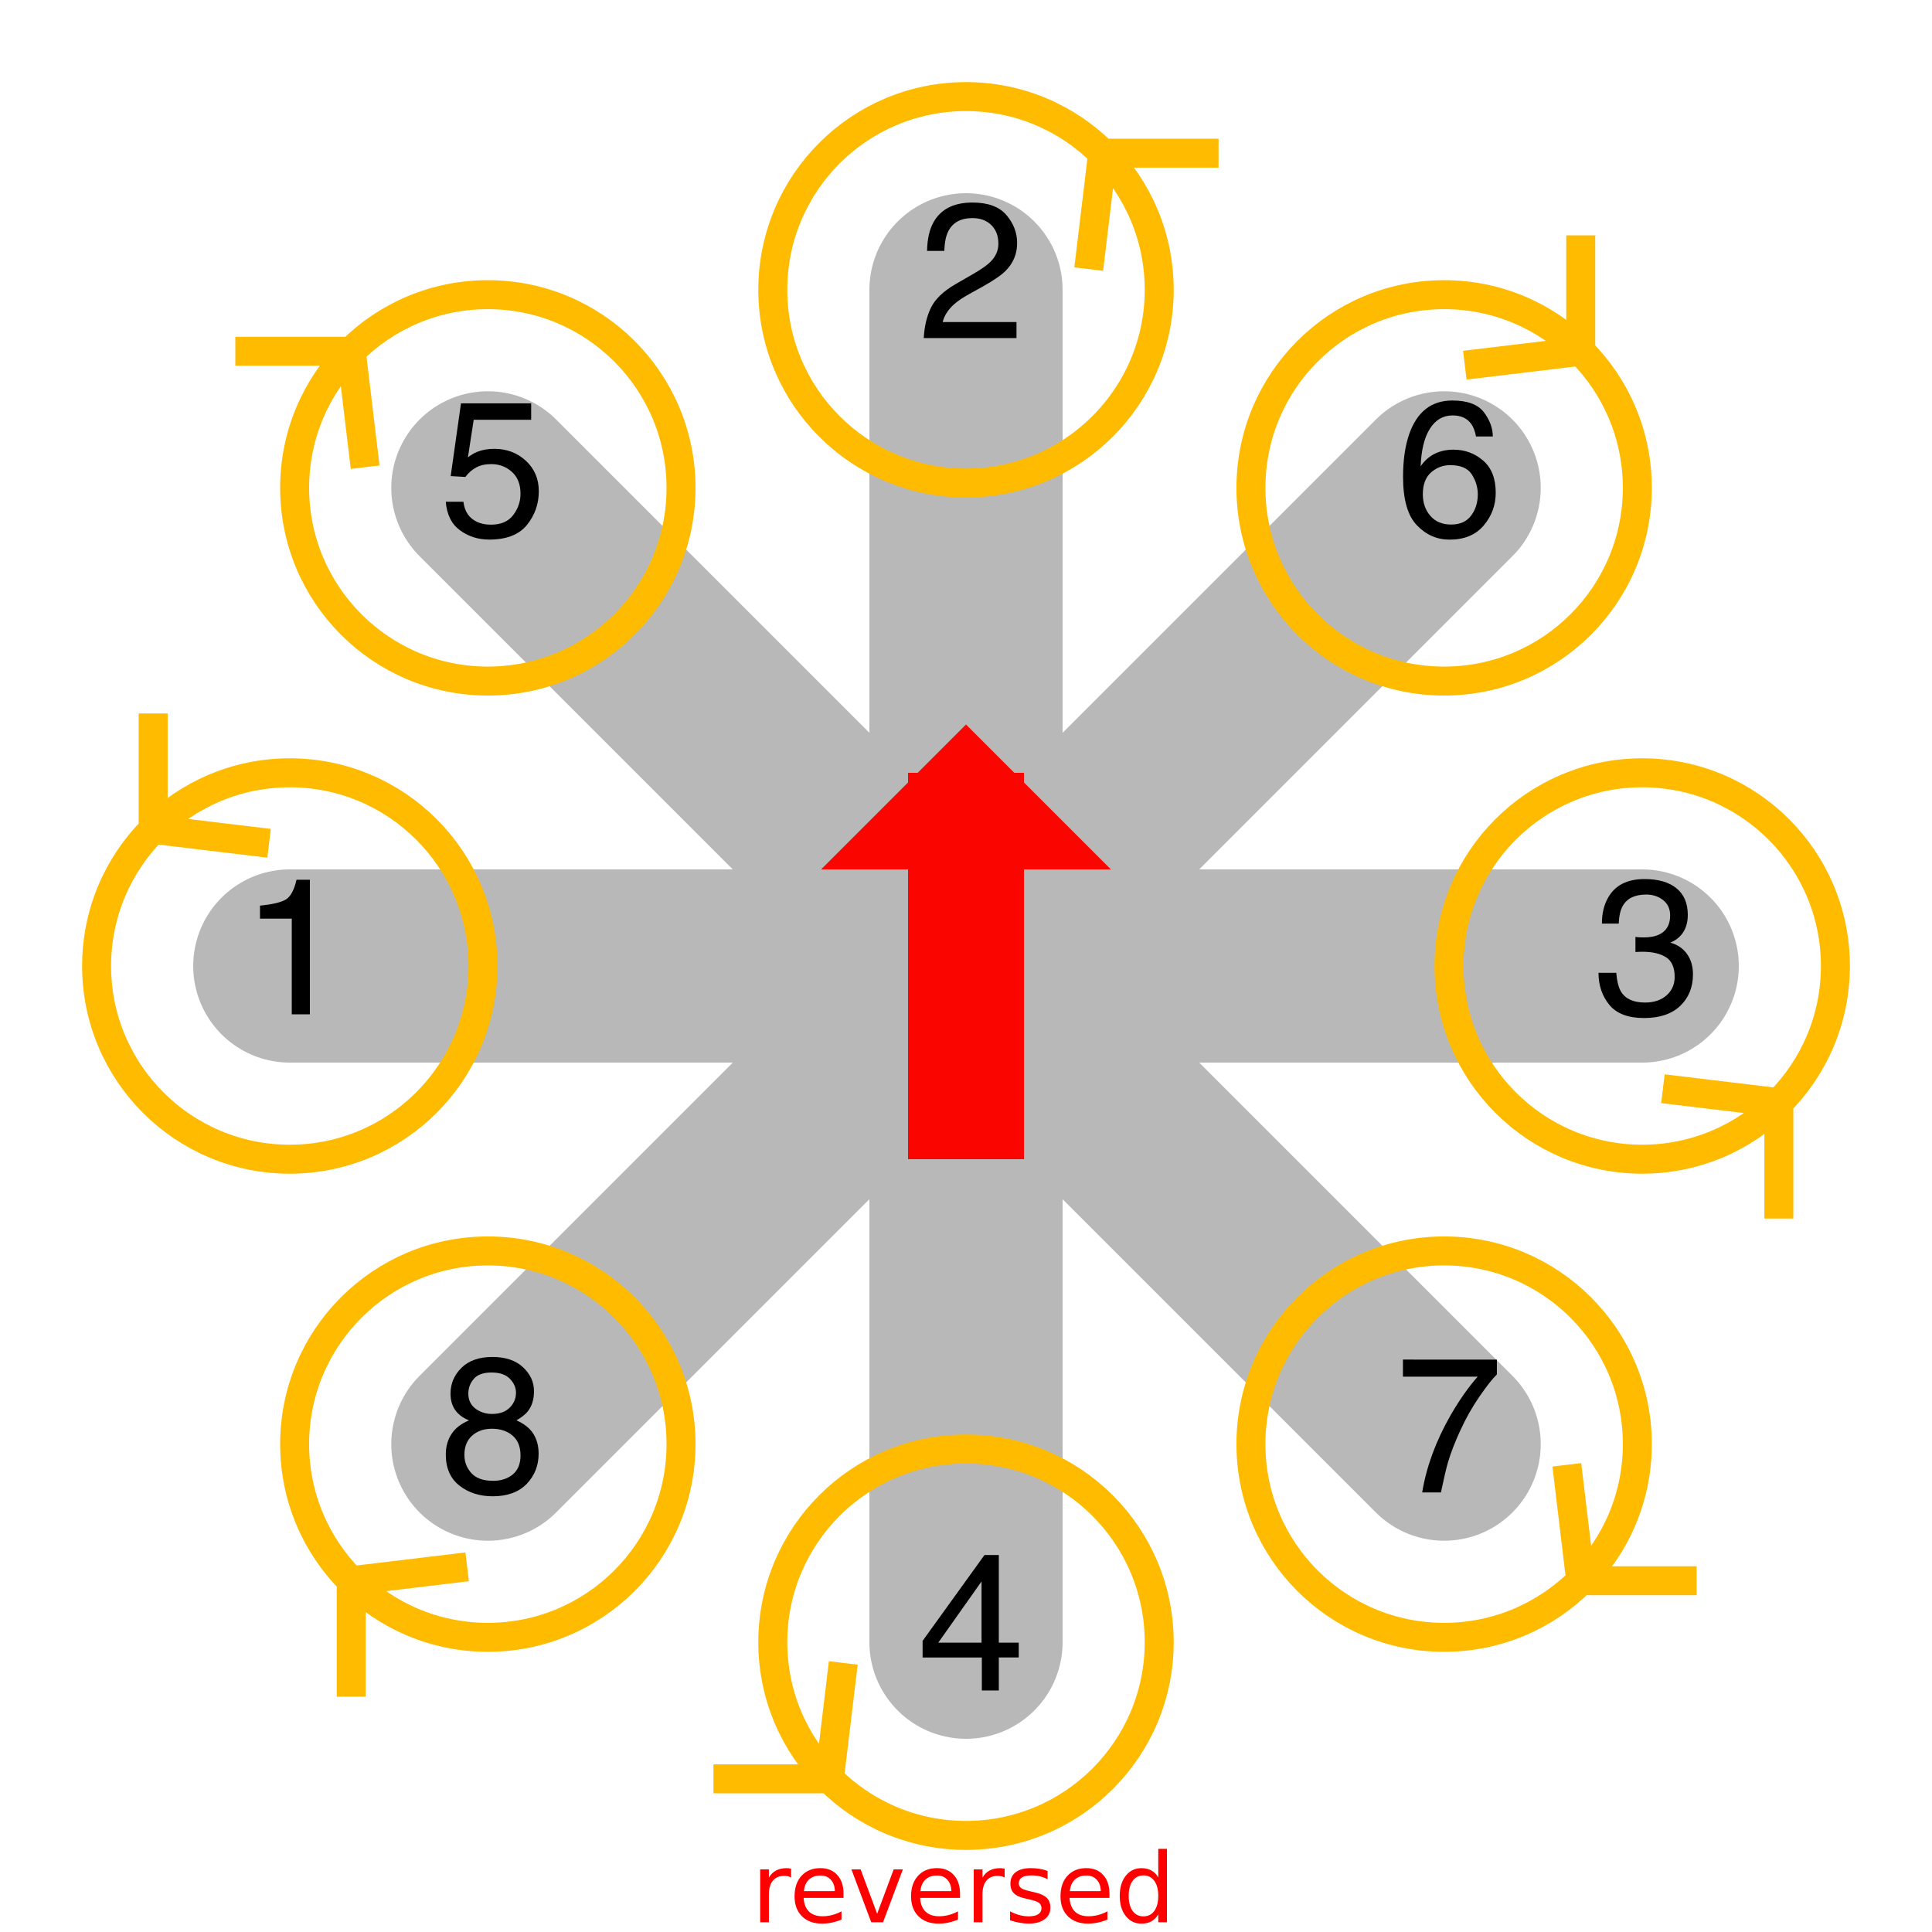 <svg height="200pt" viewBox="0 0 200 200" width="200pt" xmlns="http://www.w3.org/2000/svg" xmlns:xlink="http://www.w3.org/1999/xlink">
    <symbol id="glyph0-1" overflow="visible">
        <path d="m1.371-3.145c.434-.891 1.277-1.703 2.535-2.434l1.875-1.082c.84-.488 1.43-.906 1.766-1.25.535-.539.805-1.16.805-1.855 0-.812-.246-1.461-.734-1.938-.488-.48-1.141-.719-1.953-.719-1.203 0-2.039.457-2.5 1.367-.246.488-.383 1.164-.41 2.031h-1.785c.02-1.219.242-2.211.672-2.977.762-1.355 2.105-2.031 4.031-2.031 1.602 0 2.773.43 3.512 1.297.738.867 1.109 1.828 1.109 2.891 0 1.121-.395 2.078-1.184 2.871-.453.461-1.27 1.023-2.449 1.68l-1.34.742c-.637.352-1.137.688-1.5 1.004-.652.566-1.062 1.195-1.234 1.887h7.641v1.66h-9.602c.066-1.203.312-2.254.746-3.145zm0 0"/>
    </symbol>
    <symbol id="glyph0-2" overflow="visible">
        <path d="m9.117-12.828c.613.812.922 1.648.922 2.508h-1.738c-.105-.555-.27-.988-.496-1.301-.426-.586-1.066-.879-1.926-.879-.984 0-1.766.453-2.344 1.363-.578.906-.902 2.207-.965 3.902.402-.594.91-1.039 1.523-1.328.559-.262 1.184-.391 1.875-.391 1.172 0 2.191.371 3.062 1.121.875.75 1.312 1.863 1.312 3.348 0 1.27-.414 2.395-1.242 3.375-.828.98-2.004 1.469-3.535 1.469-1.309 0-2.438-.496-3.387-1.488-.953-.992-1.43-2.664-1.43-5.012 0-1.738.215-3.215.637-4.426.812-2.316 2.301-3.477 4.465-3.477 1.562 0 2.648.406 3.266 1.215zm-1.32 10.695c.461-.621.688-1.355.688-2.203 0-.715-.203-1.398-.613-2.047-.41-.648-1.156-.969-2.238-.969-.754 0-1.414.25-1.984.75-.57.5-.855 1.258-.855 2.266 0 .887.258 1.629.777 2.23.516.602 1.234.902 2.152.902.926 0 1.617-.309 2.074-.93zm0 0"/>
    </symbol>
    <symbol id="glyph0-3" overflow="visible">
        <path d="m1.598-.98c-.746-.91-1.121-2.016-1.121-3.316h1.836c.078.906.25 1.562.508 1.973.457.734 1.281 1.105 2.473 1.105.926 0 1.668-.25 2.227-.742.559-.496.84-1.133.84-1.914 0-.965-.293-1.641-.883-2.023-.59-.383-1.41-.578-2.457-.578-.117 0-.234.004-.355.008-.121.004-.242.008-.367.016v-1.555c.184.02.336.031.461.039.121.008.254.008.398.008.656 0 1.199-.102 1.621-.312.742-.363 1.113-1.016 1.113-1.953 0-.695-.246-1.23-.742-1.609-.496-.379-1.07-.566-1.727-.566-1.172 0-1.984.391-2.434 1.172-.246.43-.387 1.043-.418 1.836h-1.742c0-1.043.211-1.926.625-2.656.719-1.301 1.977-1.953 3.781-1.953 1.426 0 2.531.316 3.312.953.781.633 1.172 1.555 1.172 2.758 0 .859-.234 1.555-.695 2.09-.285.332-.656.594-1.113.781.734.203 1.309.59 1.723 1.168.414.574.621 1.281.621 2.113 0 1.336-.441 2.422-1.316 3.262-.879.84-2.129 1.262-3.742 1.262-1.652 0-2.852-.457-3.598-1.363zm0 0"/>
    </symbol>
    <symbol id="glyph0-4" overflow="visible">
        <path d="m10.461-13.75v1.531c-.449.438-1.047 1.195-1.793 2.277-.746 1.082-1.406 2.246-1.98 3.496-.566 1.219-.992 2.328-1.289 3.328-.188.645-.43 1.684-.73 3.117h-1.941c.441-2.668 1.418-5.324 2.93-7.969.891-1.551 1.828-2.887 2.812-4.016h-7.734v-1.766zm0 0"/>
    </symbol>
    <symbol id="glyph0-5" overflow="visible">
        <path d="m6.609-4.953v-6.336l-4.48 6.336zm.031 4.953v-3.418h-6.133v-1.719l6.406-8.887h1.484v9.07h2.062v1.535h-2.062v3.418zm0 0"/>
    </symbol>
    <symbol id="glyph0-6" overflow="visible">
        <path d="m7.258-8.773c.434-.434.652-.949.652-1.547 0-.523-.207-1-.625-1.438-.418-.438-1.051-.656-1.902-.656-.848 0-1.461.219-1.836.656-.379.438-.57.945-.57 1.531 0 .66.246 1.172.734 1.547.488.371 1.062.555 1.727.555.777 0 1.383-.215 1.82-.648zm.316 6.914c.535-.441.805-1.098.805-1.969 0-.906-.277-1.594-.832-2.062-.551-.469-1.262-.703-2.125-.703-.84 0-1.527.242-2.059.719-.531.48-.793 1.141-.793 1.988 0 .73.242 1.359.727 1.891s1.234.793 2.25.793c.812 0 1.488-.219 2.027-.656zm-5.668-6.324c-.516-.52-.773-1.199-.773-2.031 0-1.043.379-1.938 1.133-2.684.754-.75 1.828-1.125 3.211-1.125 1.344 0 2.395.352 3.156 1.059.762.707 1.141 1.531 1.141 2.477 0 .871-.219 1.578-.664 2.121-.246.305-.629.602-1.148.898.578.266 1.031.57 1.367.914.617.652.926 1.5.926 2.539 0 1.23-.414 2.277-1.238 3.133-.828.855-1.996 1.281-3.508 1.281-1.359 0-2.512-.367-3.453-1.105-.941-.738-1.41-1.812-1.41-3.219 0-.828.203-1.543.605-2.145.402-.602 1.004-1.062 1.797-1.383-.488-.207-.867-.449-1.141-.73zm0 0"/>
    </symbol>
    <symbol id="glyph0-7" overflow="visible">
        <path d="m1.914-9.902v-1.348c1.27-.125 2.156-.332 2.656-.621.5-.289.875-.973 1.125-2.055h1.383v13.926h-1.875v-9.902zm0 0"/>
    </symbol>
    <symbol id="glyph0-8" overflow="visible">
        <path d="m2.469-3.562c.117 1 .586 1.695 1.398 2.078.418.195.898.293 1.445.293 1.043 0 1.812-.332 2.312-.996.504-.664.754-1.398.754-2.207 0-.977-.297-1.73-.895-2.266-.594-.535-1.309-.801-2.141-.801-.605 0-1.125.117-1.559.352s-.805.559-1.109.977l-1.523-.086 1.066-7.531h7.266v1.699h-5.949l-.598 3.887c.328-.246.637-.434.93-.555.52-.215 1.125-.324 1.805-.324 1.285 0 2.371.414 3.266 1.238.891.828 1.336 1.875 1.336 3.148 0 1.32-.41 2.484-1.227 3.492-.816 1.012-2.121 1.516-3.91 1.516-1.141 0-2.148-.32-3.023-.961s-1.363-1.625-1.469-2.953zm0 0"/>
    </symbol>
    <g>
        <g>
            <path d="m100 30v140m49.496-119.496-98.992 98.992m119.496-49.496h-140m119.496 49.496-98.992-98.992" style="fill:none;stroke:#b8b8b8;stroke-width:20;stroke-linecap:round;stroke-linejoin:round;stroke-miterlimit:10"/>
            <path d="m169.496 50.504c0 11.047-8.953 20-20 20s-20-8.953-20-20 8.953-20 20-20 20 8.953 20 20m-5.859-14.141v-12m0 12-12 1.441" fill="none" stroke="#fb0" stroke-miterlimit="10" stroke-width="3"/>
            <g>
                <use height="100%" width="100%" x="95" xlink:href="#glyph0-1" y="35"/>
            </g>
            <path d="m120 30c0 11.043-8.953 20-20 20-11.043 0-20-8.957-20-20 0-11.047 8.957-20 20-20 11.047 0 20 8.953 20 20m-5.855-14.145-1.441 12m1.441-12h12" fill="none" stroke="#fb0" stroke-miterlimit="10" stroke-width="3"/>
            <g>
                <use height="100%" width="100%" x="144.496" xlink:href="#glyph0-2" y="55.504"/>
            </g>
            <path d="m169.496 149.496c0 11.047-8.953 20-20 20-11.047 0-20-8.953-20-20s8.953-20 20-20c11.047 0 20 8.953 20 20m-5.859 14.141-1.441-12m1.441 12h12" fill="none" stroke="#fb0" stroke-miterlimit="10" stroke-width="3"/>
            <g>
                <use height="100%" width="100%" x="165" xlink:href="#glyph0-3" y="105"/>
            </g>
            <path d="m190 100c0 11.047-8.953 20-20 20-11.043 0-20-8.953-20-20 0-11.043 8.957-20 20-20 11.047 0 20 8.957 20 20m-5.855 14.145v12m0-12-12-1.441" fill="none" stroke="#fb0" stroke-miterlimit="10" stroke-width="3"/>
            <g>
                <use height="100%" width="100%" x="144.496" xlink:href="#glyph0-4" y="154.496"/>
            </g>
            <path d="m70.5 149.496c0 11.047-8.953 20-20 20-11.047 0-20-8.953-20-20 0-11.047 8.953-20 20-20 11.047 0 20 8.953 20 20m-34.141 14.141v12m0-12 12-1.441" fill="none" stroke="#fb0" stroke-miterlimit="10" stroke-width="3"/>
            <g>
                <use height="100%" width="100%" x="95" xlink:href="#glyph0-5" y="175"/>
            </g>
            <path d="m120 170c0 11.047-8.957 20-20 20-11.047 0-20-8.953-20-20 0-11.043 8.953-20 20-20 11.043 0 20 8.957 20 20m-34.145 14.145 1.441-12m-1.441 12h-12" fill="none" stroke="#fb0" stroke-miterlimit="10" stroke-width="3"/>
            <g>
                <use height="100%" width="100%" x="45.504" xlink:href="#glyph0-6" y="154.496"/>
            </g>
            <path d="m70.5 50.504c0 11.047-8.953 20-20 20s-20-8.953-20-20c0-11.047 8.953-20 20-20s20 8.953 20 20m-34.141-14.141 1.441 12m-1.441-12h-12" fill="none" stroke="#fb0" stroke-miterlimit="10" stroke-width="3"/>
            <g>
                <use height="100%" width="100%" x="25" xlink:href="#glyph0-7" y="105"/>
            </g>
            <path d="m50 100c0 11.043-8.957 20-20 20-11.047 0-20-8.957-20-20 0-11.047 8.953-20 20-20 11.043 0 20 8.953 20 20m-34.145-14.145v-12m0 12 12 1.441" fill="none" stroke="#fb0" stroke-miterlimit="10" stroke-width="3"/>
            <g>
                <use height="100%" width="100%" x="45.504" xlink:href="#glyph0-8" y="55.504"/>
            </g>
            <path d="m100 80v40" fill="none" stroke="#fa0500" stroke-linejoin="bevel" stroke-miterlimit="10" stroke-width="12"/>
            <path d="m100 75-15 15h30z" fill="#fa0500"/>
        </g>
        <g fill="#f00">
            <path d="m81.896 194.362q-.151-.088-.332-.127-.176-.044-.391-.044-.762 0-1.172.498-.405.493-.405 1.421v2.881h-.903v-5.469h.903v.85q.283-.498.737-.737.454-.244 1.104-.244.093 0 .205.015.112.01.249.034l.005.923z"/>
            <path d="m87.321 196.032v.439h-4.131q.059.928.557 1.416.503.483 1.396.483.518 0 1.001-.127.488-.127.967-.381v.85q-.483.205-.991.312-.508.107-1.03.107-1.309 0-2.075-.762-.762-.762-.762-2.061 0-1.343.723-2.129.728-.791 1.958-.791 1.104 0 1.743.713.645.708.645 1.929zm-.898-.264q-.01-.737-.415-1.177-.4-.439-1.064-.439-.752 0-1.206.425-.449.425-.518 1.196l3.203-.005z"/>
            <path d="m88.141 193.522h.952l1.709 4.59 1.709-4.59h.952l-2.051 5.469h-1.221z"/>
            <path d="m99.381 196.032v.439h-4.131q.059.928.557 1.416.503.483 1.396.483.518 0 1.001-.127.488-.127.967-.381v.85q-.483.205-.991.312-.508.107-1.03.107-1.309 0-2.075-.762-.762-.762-.762-2.061 0-1.343.723-2.129.728-.791 1.958-.791 1.104 0 1.743.713.645.708.645 1.929zm-.898-.264q-.01-.737-.415-1.177-.4-.439-1.064-.439-.752 0-1.206.425-.449.425-.518 1.196l3.203-.005z"/>
            <path d="m104.005 194.362q-.151-.088-.332-.127-.176-.044-.391-.044-.762 0-1.172.498-.405.493-.405 1.421v2.881h-.903v-5.469h.903v.85q.283-.498.737-.737.454-.244 1.104-.244.093 0 .205.015.112.01.249.034l.005.923z"/>
            <path d="m108.444 193.683v.85q-.381-.195-.791-.293-.41-.098-.85-.098-.669 0-1.006.205-.332.205-.332.615 0 .312.239.493.239.176.962.337l.308.068q.957.205 1.357.581.405.371.405 1.04 0 .762-.605 1.206-.601.444-1.655.444-.439 0-.918-.088-.474-.083-1.001-.254v-.928q.498.259.981.391.483.127.957.127.635 0 .977-.215.342-.22.342-.615 0-.366-.249-.562-.244-.195-1.079-.376l-.312-.073q-.835-.176-1.206-.537-.371-.366-.371-1.001 0-.771.547-1.191.547-.42 1.553-.42.498 0 .938.073.439.073.811.22z"/>
            <path d="m114.85 196.032v.439h-4.131q.059.928.557 1.416.503.483 1.396.483.518 0 1.001-.127.488-.127.967-.381v.85q-.483.205-.991.312-.508.107-1.03.107-1.309 0-2.075-.762-.762-.762-.762-2.061 0-1.343.723-2.129.728-.791 1.958-.791 1.104 0 1.743.713.645.708.645 1.929zm-.898-.264q-.01-.737-.415-1.177-.4-.439-1.064-.439-.752 0-1.206.425-.449.425-.518 1.196l3.203-.005z"/>
            <path d="m119.904 194.352v-2.959h.898v7.598h-.898v-.82q-.283.488-.718.728-.43.234-1.035.234-.991 0-1.616-.791-.62-.791-.62-2.08 0-1.289.62-2.08.625-.791 1.616-.791.605 0 1.035.239.435.234.718.723zm-3.062 1.909q0 .991.405 1.558.41.562 1.123.562.713 0 1.123-.562.41-.566.41-1.558 0-.991-.41-1.553-.41-.566-1.123-.566-.713 0-1.123.566-.405.562-.405 1.553z"/>
        </g>
    </g>
</svg>
